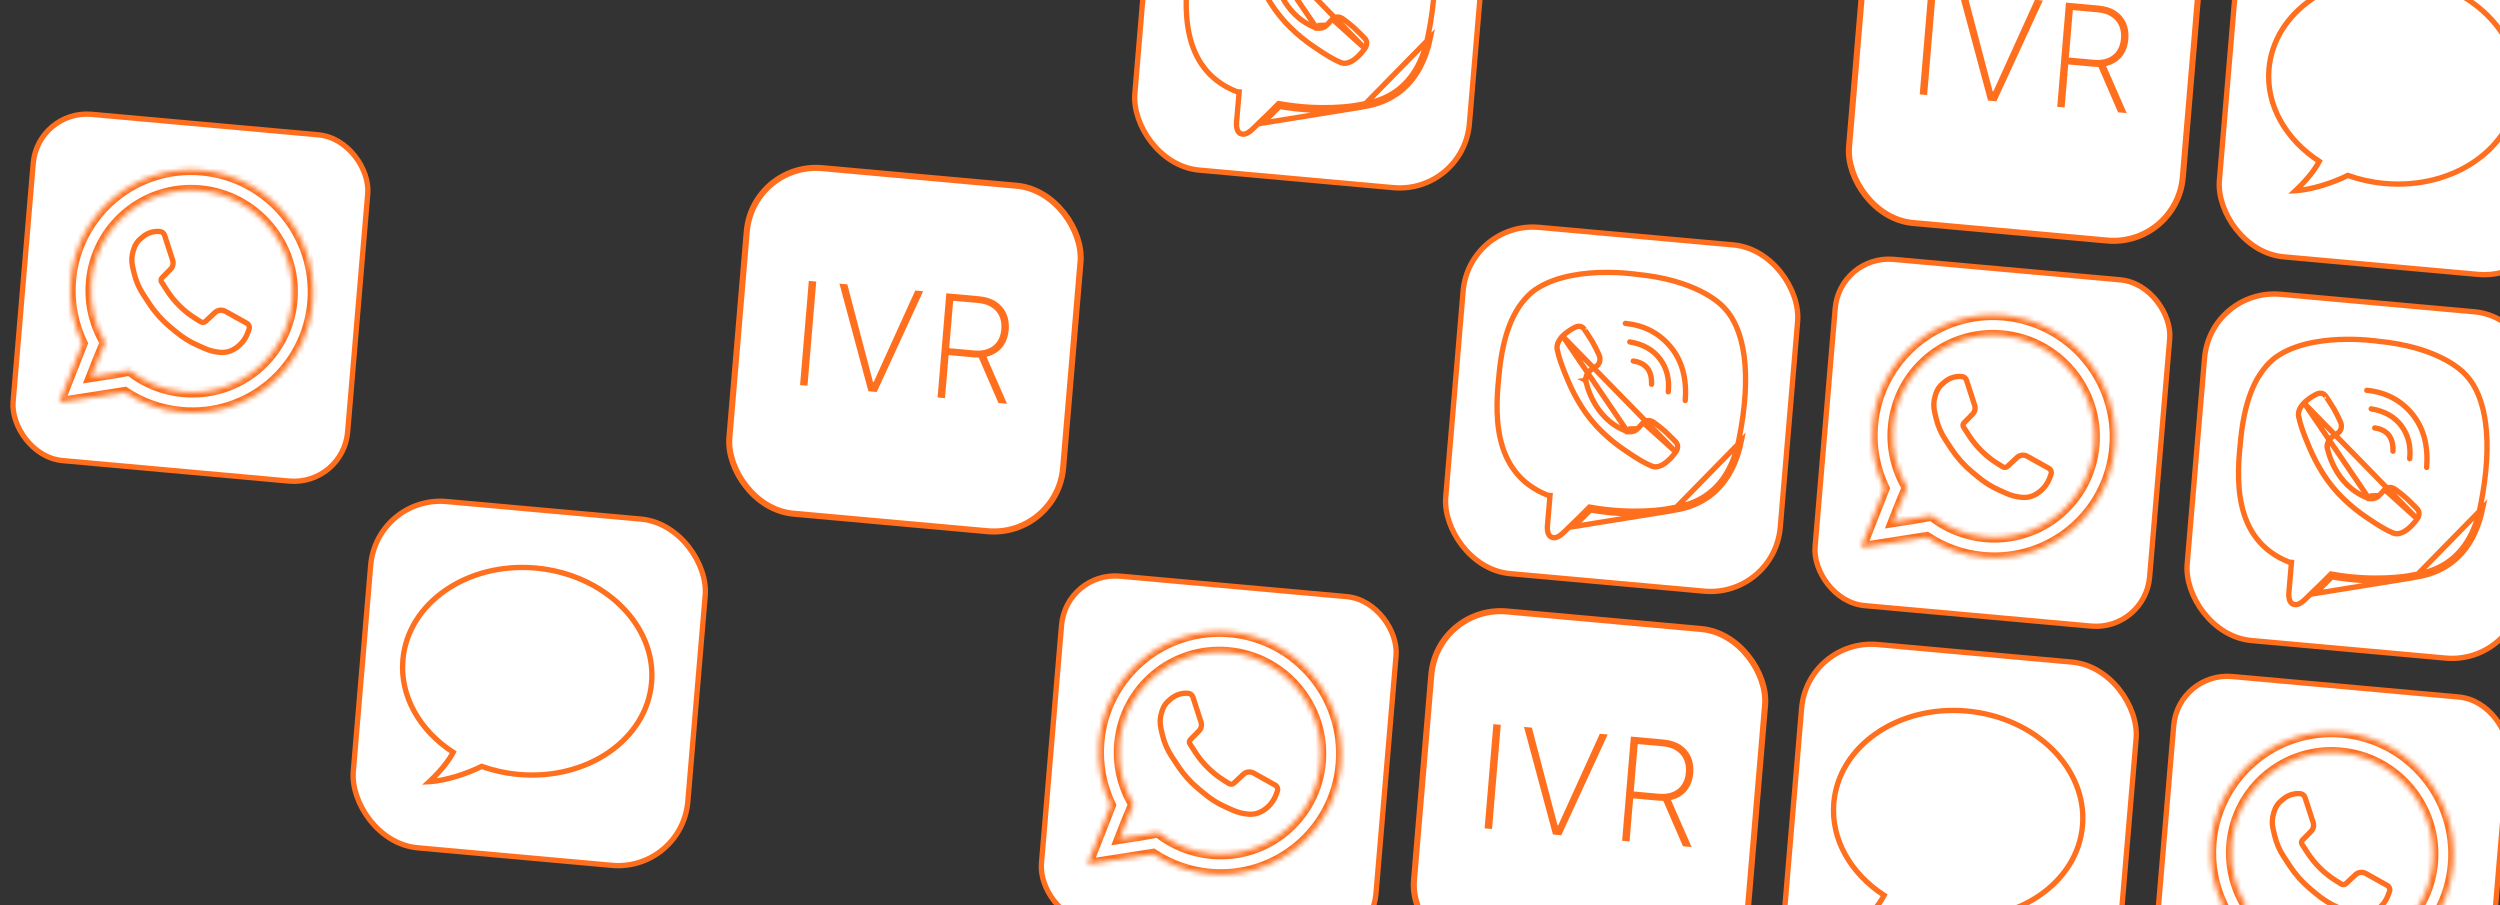 <svg width="497" height="180" viewBox="0 0 497 180" fill="none" xmlns="http://www.w3.org/2000/svg">
<rect x="0" y="0" width="497" height="180" fill="#333333" stroke="none"/>
<rect x="0.552" y="0.658" width="66.62" height="68.959" rx="13.925" transform="matrix(0.996 0.09 -0.084 0.996 371.717 -26.314)" fill="white"/>
<path d="M384.853 -1.814L383.115 18.898L381.639 18.765L383.378 -1.947L384.853 -1.814ZM391.027 -1.257L396.131 18.137L396.283 18.151L404.541 -0.037L406.108 0.104L396.879 20.141L395.222 19.991L389.47 -1.398L391.027 -1.257ZM408.976 21.233L410.715 0.52L417.194 1.105C418.562 1.228 419.703 1.593 420.616 2.198C421.529 2.804 422.2 3.588 422.629 4.55C423.057 5.513 423.221 6.594 423.12 7.795C423.02 8.988 422.679 10.017 422.097 10.882C421.516 11.739 420.725 12.381 419.725 12.807C418.725 13.234 417.548 13.386 416.194 13.263L410.483 12.748L410.598 11.372L416.269 11.884C417.34 11.981 418.263 11.87 419.036 11.553C419.81 11.236 420.418 10.747 420.86 10.087C421.31 9.421 421.575 8.613 421.654 7.662C421.735 6.705 421.609 5.855 421.278 5.111C420.954 4.362 420.434 3.758 419.719 3.299C419.011 2.835 418.118 2.554 417.04 2.456L412.077 2.008L410.452 21.366L408.976 21.233ZM418.476 12.644L422.784 22.479L421.076 22.325L416.808 12.493L418.476 12.644Z" fill="#FF6F1D"/>
<rect x="0.552" y="0.658" width="66.62" height="68.959" rx="13.925" transform="matrix(0.996 0.09 -0.084 0.996 371.717 -26.314)" stroke="#FF6E1D" stroke-width="1.211"/>
<rect x="0.552" y="0.658" width="66.62" height="68.959" rx="13.925" transform="matrix(0.996 0.09 -0.084 0.996 285.217 119.597)" fill="white"/>
<path d="M298.355 144.096L296.617 164.809L295.141 164.675L296.88 143.963L298.355 144.096ZM304.529 144.653L309.633 164.047L309.785 164.061L318.043 145.873L319.61 146.014L310.381 166.051L308.724 165.901L302.972 144.513L304.529 144.653ZM322.478 167.143L324.217 146.43L330.696 147.015C332.064 147.138 333.205 147.503 334.118 148.108C335.031 148.714 335.702 149.498 336.13 150.461C336.559 151.423 336.723 152.505 336.622 153.705C336.522 154.898 336.181 155.927 335.599 156.792C335.018 157.65 334.227 158.292 333.227 158.718C332.227 159.144 331.05 159.296 329.696 159.173L323.985 158.658L324.1 157.282L329.771 157.794C330.842 157.891 331.765 157.781 332.538 157.463C333.312 157.146 333.92 156.657 334.362 155.997C334.812 155.331 335.077 154.523 335.156 153.572C335.237 152.615 335.111 151.765 334.78 151.021C334.456 150.272 333.936 149.668 333.221 149.21C332.513 148.745 331.62 148.464 330.542 148.367L325.579 147.919L323.954 167.276L322.478 167.143ZM331.978 158.554L336.286 168.389L334.577 168.235L330.31 158.403L331.978 158.554Z" fill="#FF6F1D"/>
<rect x="0.552" y="0.658" width="66.62" height="68.959" rx="13.925" transform="matrix(0.996 0.09 -0.084 0.996 285.217 119.597)" stroke="#FF6E1D" stroke-width="1.211"/>
<rect x="0.483" y="0.576" width="66.771" height="69.111" rx="14.001" transform="matrix(0.996 0.09 -0.084 0.996 445.411 -19.655)" fill="white"/>
<path d="M461.071 32.075L461.54 32.324L461.766 31.895L461.357 31.63L461.071 32.075ZM456.328 37.91L455.966 37.522L454.902 38.515L456.359 38.44L456.328 37.91ZM466.745 34.869L466.92 34.37L466.706 34.293L466.503 34.395L466.745 34.869ZM499.986 18.143C499.066 29.092 487.572 37.159 474.113 35.944L474.024 37C487.873 38.25 500.058 29.947 501.041 18.238L499.986 18.143ZM477.468 -4.026C490.927 -2.811 500.905 7.193 499.986 18.143L501.041 18.238C502.024 6.529 491.405 -3.832 477.556 -5.082L477.468 -4.026ZM451.595 13.775C452.514 2.826 464.008 -5.241 477.468 -4.026L477.556 -5.082C463.708 -6.332 451.522 1.971 450.54 13.68L451.595 13.775ZM461.357 31.63C454.902 27.45 451.004 20.817 451.595 13.775L450.54 13.68C449.909 21.195 454.076 28.174 460.786 32.519L461.357 31.63ZM456.691 38.299C459.335 35.829 460.771 33.788 461.54 32.324L460.602 31.826C459.896 33.169 458.538 35.118 455.966 37.522L456.691 38.299ZM466.503 34.395C463.753 35.788 459.437 37.217 456.297 37.381L456.359 38.44C459.691 38.266 464.154 36.776 466.986 35.342L466.503 34.395ZM474.113 35.944C471.579 35.715 469.164 35.173 466.92 34.37L466.569 35.368C468.898 36.202 471.401 36.763 474.024 37L474.113 35.944Z" fill="#FF6F1D"/>
<rect x="0.483" y="0.576" width="66.771" height="69.111" rx="14.001" transform="matrix(0.996 0.09 -0.084 0.996 445.411 -19.655)" stroke="#FF6E1D" stroke-width="1.06"/>
<rect x="0.483" y="0.576" width="66.771" height="69.111" rx="14.001" transform="matrix(0.996 0.09 -0.084 0.996 358.902 126.254)" fill="white"/>
<path d="M374.563 177.986L375.032 178.235L375.258 177.806L374.849 177.541L374.563 177.986ZM369.82 183.821L369.458 183.433L368.394 184.426L369.851 184.351L369.82 183.821ZM380.237 180.78L380.412 180.281L380.198 180.204L379.996 180.307L380.237 180.78ZM413.478 164.054C412.559 175.003 401.064 183.07 387.605 181.855L387.516 182.911C401.365 184.161 413.55 175.858 414.533 164.149L413.478 164.054ZM390.96 141.885C404.419 143.1 414.397 153.105 413.478 164.054L414.533 164.149C415.516 152.44 404.897 142.079 391.048 140.829L390.96 141.885ZM365.087 159.686C366.006 148.737 377.5 140.67 390.96 141.885L391.048 140.829C377.2 139.579 365.015 147.882 364.032 159.591L365.087 159.686ZM374.849 177.541C368.394 173.361 364.496 166.728 365.087 159.686L364.032 159.591C363.401 167.107 367.568 174.085 374.278 178.43L374.849 177.541ZM370.183 184.21C372.827 181.74 374.263 179.699 375.032 178.235L374.095 177.737C373.388 179.08 372.03 181.03 369.458 183.433L370.183 184.21ZM379.996 180.307C377.246 181.699 372.929 183.128 369.79 183.292L369.851 184.351C373.183 184.177 377.646 182.688 380.478 181.253L379.996 180.307ZM387.605 181.855C385.071 181.627 382.656 181.084 380.412 180.281L380.061 181.279C382.39 182.113 384.893 182.674 387.516 182.911L387.605 181.855Z" fill="#FF6F1D"/>
<rect x="0.483" y="0.576" width="66.771" height="69.111" rx="14.001" transform="matrix(0.996 0.09 -0.084 0.996 358.902 126.254)" stroke="#FF6E1D" stroke-width="1.06"/>
<rect x="0.483" y="0.576" width="66.771" height="69.111" rx="14.001" transform="matrix(0.996 0.09 -0.084 0.996 291.609 43.322)" fill="white"/>
<path d="M331.978 101.597C331.218 101.779 324.574 102.876 316.181 101.376C315.154 102.415 313.792 103.772 312.812 104.691L331.978 101.597ZM331.978 101.597C332.134 101.56 332.355 101.523 332.629 101.476M331.978 101.597L332.629 101.476M332.629 101.476C335.421 101.004 343.74 99.597 346.186 87.637L332.629 101.476ZM342.859 61.287L342.864 61.293L342.87 61.299C346.704 65.392 348.429 74.03 345.667 87.528L345.667 87.528C344.353 93.954 341.325 97.212 338.459 98.93C336.097 100.345 333.847 100.729 332.569 100.947C332.275 100.997 332.033 101.039 331.852 101.082L331.851 101.082C331.156 101.249 324.585 102.34 316.271 100.854L315.998 100.806L315.804 101.002C314.777 102.04 313.421 103.392 312.449 104.303C312.148 104.585 311.861 104.869 311.592 105.135C311.457 105.268 311.328 105.396 311.204 105.517C310.821 105.889 310.481 106.201 310.155 106.438C309.829 106.675 309.543 106.817 309.273 106.873C309.014 106.927 308.739 106.909 308.418 106.773L308.417 106.773C307.99 106.592 307.762 106.134 307.665 105.559C307.619 105.287 307.61 105.026 307.613 104.83C307.614 104.733 307.619 104.655 307.623 104.602C307.625 104.576 307.627 104.556 307.628 104.543L307.629 104.53L307.629 104.53L307.629 104.529L307.629 104.529L307.629 104.529L307.629 104.528L307.63 104.521L307.631 104.512L308.1 99.02L308.145 98.491L307.681 98.449C301.901 96.163 299.321 91.856 298.263 87.216C297.194 82.526 297.688 77.528 298.056 73.984C298.786 66.958 300.571 61.536 304.51 58.106C308.033 55.308 313.172 54.39 317.511 54.194C319.67 54.097 321.605 54.179 323 54.286C323.697 54.339 324.258 54.399 324.644 54.444C324.837 54.467 324.986 54.487 325.086 54.501C325.136 54.508 325.174 54.513 325.199 54.517L325.227 54.521L325.233 54.522L325.234 54.522L325.235 54.522L325.235 54.522L325.25 54.524L325.265 54.526C336.92 55.632 341.75 60.026 342.859 61.287Z" stroke="#FF6F1D" stroke-width="1.06"/>
<path d="M328.325 76.393C328.422 73.676 327.214 72.135 324.699 71.77" stroke="#FF6F1D" stroke-width="1.063" stroke-linecap="round" stroke-linejoin="round"/>
<path d="M331.648 77.889C331.913 75.373 331.368 73.202 330.015 71.376C328.655 69.543 326.654 68.42 324.002 67.977" stroke="#FF6F1D" stroke-width="1.063" stroke-linecap="round" stroke-linejoin="round"/>
<path d="M335.024 79.622C335.359 75.245 334.386 71.686 332.104 68.945C329.821 66.205 326.827 64.653 323.121 64.292" stroke="#FF6F1D" stroke-width="1.063" stroke-linecap="round" stroke-linejoin="round"/>
<path d="M323.563 85.801L323.521 85.786C320.01 84.513 317.941 81.952 316.757 79.738C316.165 78.631 315.789 77.603 315.562 76.851C315.448 76.474 315.37 76.166 315.321 75.949C315.297 75.841 315.279 75.755 315.267 75.696C315.262 75.666 315.257 75.643 315.254 75.627L315.251 75.608L315.25 75.602L315.25 75.6L315.249 75.599C315.249 75.599 315.249 75.599 315.772 75.514M323.563 85.801L310.655 66.798C310.655 66.798 310.655 66.798 310.655 66.798C311.38 66.097 312.203 65.516 313.095 65.073L313.196 65.029C313.604 64.854 313.951 64.834 314.23 64.909C314.506 64.983 314.763 65.162 314.975 65.471L314.977 65.474M323.563 85.801L323.608 85.809M323.563 85.801L323.608 85.809M315.772 75.514C315.242 75.511 315.242 75.511 315.242 75.511L315.242 75.511L315.242 75.51L315.242 75.508L315.242 75.503L315.242 75.488C315.243 75.477 315.243 75.462 315.244 75.444C315.246 75.407 315.249 75.356 315.255 75.296C315.268 75.175 315.293 75.009 315.344 74.823C315.443 74.463 315.658 73.968 316.135 73.636L316.138 73.633L316.138 73.633L317.461 72.727L317.468 72.722L317.468 72.722C317.9 72.436 318.324 71.563 317.896 70.573C317.498 69.677 317.057 68.803 316.574 67.952C316.341 67.556 315.945 66.94 315.601 66.415C315.43 66.153 315.273 65.917 315.159 65.746C315.102 65.66 315.055 65.591 315.023 65.543L314.986 65.488L314.977 65.475L314.977 65.474M315.772 75.514L315.249 75.599L315.242 75.555L315.242 75.511L315.772 75.514ZM314.977 65.474C314.976 65.473 314.976 65.472 314.976 65.472M314.977 65.474L314.976 65.473L314.976 65.472M314.976 65.472C314.976 65.472 314.976 65.472 314.976 65.472L314.976 65.472ZM323.608 85.809L323.698 85.287M323.608 85.809L323.698 85.287M323.698 85.287C323.608 85.809 323.608 85.809 323.608 85.809L323.609 85.809L323.61 85.809L323.612 85.81L323.617 85.811L323.631 85.813C323.642 85.815 323.657 85.817 323.675 85.819C323.712 85.824 323.761 85.829 323.821 85.833C323.94 85.841 324.105 85.843 324.294 85.823C324.662 85.782 325.176 85.646 325.574 85.219L325.574 85.219M323.698 85.287L325.574 85.219M325.574 85.219L325.578 85.215M325.574 85.219L325.578 85.215M325.578 85.215L326.669 84.023L326.669 84.023M325.578 85.215L326.669 84.023M326.669 84.023L326.674 84.018M326.669 84.023L326.674 84.018M326.674 84.018C327.023 83.626 327.901 83.358 328.747 83.95C329.529 84.51 330.284 85.11 331.008 85.748C331.345 86.055 331.862 86.566 332.303 87.008C332.522 87.228 332.72 87.429 332.864 87.575L333.035 87.749L333.084 87.798L333.1 87.814L333.101 87.816C333.354 88.082 333.484 88.377 333.508 88.682C333.532 88.993 333.449 89.354 333.208 89.745L333.143 89.851M326.674 84.018L333.143 89.851M333.143 89.851C332.567 90.682 331.873 91.417 331.086 92.031L331.08 92.035C331.08 92.036 331.079 92.036 331.078 92.037C331.072 92.041 331.066 92.046 331.06 92.05L331.057 92.052C330.356 92.559 329.733 92.788 329.182 92.805L329.167 92.806L329.152 92.807C329.091 92.813 329.029 92.811 328.968 92.803L328.952 92.8L328.936 92.799C328.753 92.784 328.572 92.746 328.397 92.685L328.377 92.649L328.196 92.578C327.233 92.201 325.588 91.305 322.821 89.384L322.819 89.382C321.237 88.295 319.746 87.072 318.364 85.724L318.363 85.724C317.674 85.053 317.023 84.341 316.412 83.592C316.412 83.592 316.412 83.592 316.412 83.592L316.346 83.511L316.28 83.429L316.213 83.347L316.213 83.347L316.208 83.341C316.196 83.327 316.187 83.316 316.176 83.301C316.168 83.292 316.159 83.281 316.147 83.266C315.54 82.514 314.976 81.727 314.456 80.908L314.456 80.908C313.412 79.265 312.504 77.533 311.742 75.731L311.741 75.729C310.39 72.575 309.821 70.742 309.628 69.688L309.593 69.501L309.562 69.474C309.532 69.278 309.527 69.079 309.545 68.881L309.547 68.865L309.547 68.848C309.55 68.781 309.559 68.715 309.576 68.651L309.579 68.638L309.581 68.626C309.7 68.053 310.033 67.451 310.634 66.82L310.635 66.819L333.143 89.851ZM333.158 89.856L333.158 89.856L333.158 89.856Z" stroke="#FF6F1D" stroke-width="1.06"/>
<rect x="0.483" y="0.576" width="66.771" height="69.111" rx="14.001" transform="matrix(0.996 0.09 -0.084 0.996 291.609 43.322)" stroke="#FF6E1D" stroke-width="1.06"/>
<rect x="0.483" y="0.576" width="66.771" height="69.111" rx="10.772" transform="matrix(0.996 0.09 -0.084 0.996 365.306 49.974)" fill="white"/>
<path d="M392.558 80.563L390.948 75.602C390.813 75.188 390.444 74.892 390.01 74.853C388.782 74.742 387.563 75.124 386.621 75.915L386.16 76.302C385.556 76.809 385.109 77.476 384.869 78.228L384.722 78.686C384.395 79.712 384.351 80.81 384.597 81.862L384.894 83.136C385.244 84.634 385.855 86.06 386.699 87.348L387.906 89.188C389.059 90.947 390.469 92.523 392.088 93.865L393.327 94.891C394.557 95.91 395.918 96.758 397.373 97.412L398.839 98.071C399.803 98.505 400.832 98.774 401.882 98.869L402.036 98.883C402.968 98.967 403.901 98.757 404.704 98.282L404.783 98.235C406.062 97.478 407.034 96.294 407.527 94.889L407.749 94.256C407.903 93.819 407.718 93.334 407.312 93.107L403.029 90.716C402.359 90.342 401.527 90.442 400.97 90.964L399.112 92.704C398.843 92.956 398.437 92.994 398.124 92.796L397.01 92.094C394.773 90.684 392.87 88.802 391.434 86.581L390.357 84.915C390.184 84.648 390.219 84.297 390.44 84.072L392.142 82.34C392.601 81.874 392.761 81.189 392.558 80.563Z" stroke="#FF6F1D" stroke-width="1.06"/>
<mask id="path-17-inside-1_1091_2927" fill="white">
<path fill-rule="evenodd" clip-rule="evenodd" d="M376.35 84.922C375.984 89.28 377.039 93.439 379.128 96.938L377.673 100.434L376.379 103.733L380.266 103.125L380.277 103.134L383.993 102.48C386.963 104.825 390.622 106.363 394.662 106.728C405.702 107.725 415.404 99.577 416.331 88.531C417.258 77.484 409.06 67.722 398.019 66.725C386.979 65.728 377.277 73.876 376.35 84.922ZM383.056 106.812C386.318 108.99 390.151 110.406 394.322 110.782C407.6 111.981 419.268 102.182 420.383 88.897C421.499 75.611 411.638 63.869 398.36 62.671C385.081 61.472 373.413 71.271 372.298 84.556C371.923 89.023 372.789 93.314 374.607 97.09L371.714 104.464L369.99 108.858L374.655 108.128L383.056 106.812Z"/>
</mask>
<path d="M379.128 96.938L380.106 97.351L380.311 96.858L380.036 96.398L379.128 96.938ZM377.673 100.434L376.695 100.021L376.691 100.031L376.687 100.041L377.673 100.434ZM376.379 103.733L375.393 103.341L374.715 105.068L376.549 104.781L376.379 103.733ZM380.266 103.125L380.921 102.296L380.555 102.005L380.096 102.077L380.266 103.125ZM380.277 103.134L379.622 103.963L379.997 104.261L380.467 104.178L380.277 103.134ZM383.993 102.48L384.645 101.649L384.271 101.354L383.803 101.436L383.993 102.48ZM383.056 106.812L383.64 105.931L383.295 105.701L382.886 105.765L383.056 106.812ZM374.607 97.09L375.593 97.483L375.762 97.052L375.561 96.634L374.607 97.09ZM371.714 104.464L372.7 104.857L372.7 104.857L371.714 104.464ZM369.99 108.858L369.004 108.465L368.326 110.193L370.16 109.905L369.99 108.858ZM374.655 108.128L374.825 109.175L374.825 109.175L374.655 108.128ZM380.036 96.398C378.057 93.084 377.059 89.147 377.405 85.017L375.295 84.827C374.91 89.414 376.02 93.793 378.22 97.478L380.036 96.398ZM378.651 100.846L380.106 97.351L378.15 96.525L376.695 100.021L378.651 100.846ZM377.365 104.126L378.659 100.826L376.687 100.041L375.393 103.341L377.365 104.126ZM380.096 102.077L376.209 102.686L376.549 104.781L380.435 104.172L380.096 102.077ZM380.933 102.305L380.921 102.296L379.61 103.953L379.622 103.963L380.933 102.305ZM383.803 101.436L380.088 102.09L380.467 104.178L384.182 103.524L383.803 101.436ZM394.75 105.672C390.923 105.327 387.458 103.87 384.645 101.649L383.34 103.311C386.468 105.781 390.322 107.4 394.573 107.784L394.75 105.672ZM415.276 88.436C414.398 98.899 405.208 106.616 394.75 105.672L394.573 107.784C406.197 108.833 416.41 100.256 417.386 88.626L415.276 88.436ZM397.931 67.781C408.389 68.725 416.154 77.972 415.276 88.436L417.386 88.626C418.363 76.996 409.731 66.718 398.108 65.669L397.931 67.781ZM377.405 85.017C378.284 74.554 387.473 66.837 397.931 67.781L398.108 65.669C386.485 64.62 376.271 73.197 375.295 84.827L377.405 85.017ZM382.472 107.693C385.879 109.967 389.881 111.445 394.233 111.838L394.41 109.727C390.421 109.367 386.757 108.012 383.64 105.931L382.472 107.693ZM394.233 111.838C408.094 113.089 420.275 102.861 421.439 88.992L419.328 88.801C418.262 101.504 407.106 110.872 394.41 109.727L394.233 111.838ZM421.439 88.992C422.603 75.123 412.31 62.866 398.448 61.615L398.271 63.727C410.967 64.872 420.394 76.099 419.328 88.801L421.439 88.992ZM398.448 61.615C384.587 60.364 372.407 70.592 371.243 84.461L373.353 84.652C374.419 71.949 385.576 62.581 398.271 63.727L398.448 61.615ZM371.243 84.461C370.852 89.122 371.755 93.603 373.654 97.546L375.561 96.634C373.822 93.026 372.995 88.924 373.353 84.652L371.243 84.461ZM373.621 96.697L370.728 104.071L372.7 104.857L375.593 97.483L373.621 96.697ZM370.728 104.071L369.004 108.465L370.976 109.251L372.7 104.857L370.728 104.071ZM370.16 109.905L374.825 109.175L374.485 107.08L369.82 107.811L370.16 109.905ZM374.825 109.175L383.226 107.859L382.886 105.765L374.485 107.08L374.825 109.175Z" fill="#FF6F1D" mask="url(#path-17-inside-1_1091_2927)"/>
<rect x="0.483" y="0.576" width="66.771" height="69.111" rx="10.772" transform="matrix(0.996 0.09 -0.084 0.996 365.306 49.974)" stroke="#FF6E1D" stroke-width="1.06"/>
<rect x="0.483" y="0.576" width="66.771" height="69.111" rx="10.772" transform="matrix(0.996 0.09 -0.084 0.996 432.603 132.906)" fill="white"/>
<path d="M459.851 163.496L458.241 158.535C458.106 158.12 457.737 157.825 457.303 157.786C456.075 157.675 454.856 158.057 453.914 158.848L453.453 159.235C452.849 159.742 452.402 160.409 452.162 161.161L452.015 161.619C451.688 162.645 451.644 163.743 451.89 164.795L452.187 166.069C452.537 167.567 453.148 168.993 453.992 170.281L455.199 172.121C456.352 173.88 457.762 175.456 459.381 176.798L460.62 177.824C461.85 178.843 463.211 179.691 464.666 180.345L466.132 181.004C467.096 181.438 468.125 181.707 469.175 181.802L469.329 181.816C470.261 181.9 471.194 181.69 471.997 181.214L472.076 181.168C473.355 180.411 474.326 179.226 474.82 177.822L475.042 177.189C475.196 176.752 475.011 176.266 474.605 176.04L470.322 173.649C469.652 173.275 468.82 173.375 468.263 173.897L466.405 175.637C466.136 175.889 465.73 175.926 465.417 175.729L464.302 175.026C462.066 173.616 460.163 171.735 458.727 169.514L457.65 167.848C457.477 167.581 457.512 167.23 457.733 167.004L459.435 165.273C459.894 164.806 460.054 164.122 459.851 163.496Z" stroke="#FF6F1D" stroke-width="1.06"/>
<mask id="path-21-inside-2_1091_2927" fill="white">
<path fill-rule="evenodd" clip-rule="evenodd" d="M443.647 167.854C443.281 172.212 444.336 176.371 446.425 179.87L444.938 183.444L443.674 186.666L447.56 186.057L447.572 186.066L451.289 185.412C454.26 187.757 457.919 189.295 461.959 189.66C472.999 190.656 482.701 182.509 483.628 171.463C484.555 160.416 476.357 150.653 465.316 149.657C454.276 148.66 444.574 156.807 443.647 167.854ZM450.353 189.744C453.615 191.921 457.448 193.338 461.618 193.714C474.897 194.913 486.565 185.114 487.68 171.828C488.795 158.543 478.935 146.801 465.657 145.602C452.378 144.404 440.71 154.203 439.595 167.488C439.22 171.954 440.085 176.245 441.903 180.02L439.009 187.396L437.285 191.79L441.949 191.06L450.353 189.744Z"/>
</mask>
<path d="M446.425 179.87L447.403 180.283L447.608 179.79L447.333 179.33L446.425 179.87ZM444.938 183.444L443.96 183.031L443.956 183.041L443.952 183.051L444.938 183.444ZM443.674 186.666L442.688 186.273L442.01 188L443.843 187.713L443.674 186.666ZM447.56 186.057L448.216 185.228L447.85 184.937L447.39 185.009L447.56 186.057ZM447.572 186.066L446.917 186.895L447.292 187.193L447.762 187.11L447.572 186.066ZM451.289 185.412L451.942 184.581L451.568 184.286L451.1 184.368L451.289 185.412ZM450.353 189.744L450.937 188.863L450.591 188.632L450.183 188.696L450.353 189.744ZM441.903 180.02L442.889 180.413L443.058 179.982L442.856 179.564L441.903 180.02ZM439.009 187.396L439.995 187.789L439.995 187.789L439.009 187.396ZM437.285 191.79L436.299 191.397L435.621 193.125L437.455 192.838L437.285 191.79ZM441.949 191.06L442.119 192.107L442.119 192.107L441.949 191.06ZM447.333 179.33C445.354 176.016 444.356 172.079 444.702 167.949L442.592 167.759C442.207 172.346 443.317 176.725 445.517 180.409L447.333 179.33ZM445.916 183.856L447.403 180.283L445.447 179.457L443.96 183.031L445.916 183.856ZM444.66 187.058L445.924 183.836L443.952 183.051L442.688 186.273L444.66 187.058ZM447.39 185.009L443.504 185.618L443.843 187.713L447.73 187.104L447.39 185.009ZM448.228 185.238L448.216 185.228L446.905 186.885L446.917 186.895L448.228 185.238ZM451.1 184.368L447.383 185.022L447.762 187.11L451.479 186.456L451.1 184.368ZM462.047 188.604C458.22 188.259 454.755 186.802 451.942 184.581L450.637 186.243C453.765 188.712 457.619 190.332 461.87 190.716L462.047 188.604ZM482.573 171.367C481.695 181.831 472.505 189.548 462.047 188.604L461.87 190.716C473.493 191.765 483.707 183.188 484.683 171.558L482.573 171.367ZM465.228 150.713C475.685 151.657 483.451 160.904 482.573 171.367L484.683 171.558C485.659 159.928 477.028 149.65 465.405 148.601L465.228 150.713ZM444.702 167.949C445.58 157.486 454.77 149.769 465.228 150.713L465.405 148.601C453.782 147.552 443.568 156.129 442.592 167.759L444.702 167.949ZM449.769 190.625C453.175 192.899 457.178 194.377 461.53 194.77L461.707 192.658C457.718 192.298 454.054 190.944 450.937 188.863L449.769 190.625ZM461.53 194.77C475.391 196.021 487.571 185.792 488.735 171.924L486.625 171.733C485.559 184.436 474.403 193.804 461.707 192.658L461.53 194.77ZM488.735 171.924C489.9 158.055 479.606 145.798 465.745 144.547L465.568 146.658C478.264 147.804 487.691 159.031 486.625 171.733L488.735 171.924ZM465.745 144.547C451.884 143.296 439.704 153.524 438.54 167.393L440.65 167.584C441.716 154.881 452.872 145.512 465.568 146.658L465.745 144.547ZM438.54 167.393C438.148 172.053 439.051 176.534 440.95 180.475L442.856 179.564C441.119 175.956 440.292 171.855 440.65 167.584L438.54 167.393ZM440.917 179.627L438.023 187.003L439.995 187.789L442.889 180.413L440.917 179.627ZM438.023 187.003L436.299 191.397L438.271 192.183L439.995 187.789L438.023 187.003ZM437.455 192.838L442.119 192.107L441.779 190.012L437.115 190.743L437.455 192.838ZM442.119 192.107L450.523 190.791L450.183 188.696L441.779 190.012L442.119 192.107Z" fill="#FF6F1D" mask="url(#path-21-inside-2_1091_2927)"/>
<rect x="0.483" y="0.576" width="66.771" height="69.111" rx="10.772" transform="matrix(0.996 0.09 -0.084 0.996 432.603 132.906)" stroke="#FF6E1D" stroke-width="1.06"/>
<rect x="0.483" y="0.576" width="66.771" height="69.111" rx="10.772" transform="matrix(0.996 0.09 -0.084 0.996 211.507 112.951)" fill="white"/>
<path d="M238.759 143.541L237.149 138.58C237.014 138.165 236.645 137.87 236.211 137.831C234.983 137.72 233.764 138.102 232.822 138.893L232.361 139.28C231.758 139.787 231.31 140.454 231.07 141.206L230.924 141.664C230.596 142.69 230.552 143.787 230.798 144.84L231.095 146.114C231.445 147.612 232.056 149.038 232.9 150.326L234.107 152.166C235.26 153.925 236.67 155.501 238.289 156.843L239.529 157.869C240.758 158.888 242.119 159.736 243.574 160.39L245.04 161.049C246.004 161.482 247.033 161.752 248.084 161.847L248.237 161.861C249.169 161.945 250.103 161.735 250.906 161.259L250.984 161.213C252.264 160.456 253.235 159.271 253.728 157.866L253.95 157.234C254.104 156.797 253.919 156.311 253.513 156.085L249.23 153.694C248.56 153.32 247.728 153.42 247.171 153.941L245.313 155.682C245.044 155.934 244.638 155.971 244.325 155.774L243.211 155.071C240.975 153.661 239.071 151.78 237.635 149.559L236.558 147.893C236.385 147.626 236.42 147.275 236.642 147.049L238.343 145.318C238.802 144.851 238.962 144.167 238.759 143.541Z" stroke="#FF6F1D" stroke-width="1.06"/>
<mask id="path-25-inside-3_1091_2927" fill="white">
<path fill-rule="evenodd" clip-rule="evenodd" d="M222.547 147.899C222.182 152.257 223.236 156.416 225.325 159.915L223.838 163.488L222.574 166.71L226.461 166.102L226.472 166.111L230.19 165.457C233.161 167.802 236.82 169.34 240.859 169.705C251.9 170.701 261.601 162.554 262.528 151.508C263.456 140.461 255.257 130.698 244.217 129.702C233.176 128.705 223.474 136.852 222.547 147.899ZM229.253 169.789C232.515 171.966 236.348 173.383 240.519 173.759C253.797 174.958 265.466 165.159 266.581 151.873C267.696 138.588 257.835 126.846 244.557 125.647C231.279 124.449 219.61 134.248 218.495 147.533C218.12 151.999 218.985 156.29 220.803 160.065L217.909 167.441L216.185 171.835L220.85 171.105L229.253 169.789Z"/>
</mask>
<path d="M225.325 159.915L226.303 160.327L226.508 159.835L226.233 159.375L225.325 159.915ZM223.838 163.488L222.86 163.076L222.856 163.086L222.852 163.096L223.838 163.488ZM222.574 166.71L221.588 166.318L220.91 168.045L222.744 167.758L222.574 166.71ZM226.461 166.102L227.116 165.273L226.75 164.982L226.291 165.054L226.461 166.102ZM226.472 166.111L225.817 166.94L226.192 167.238L226.662 167.155L226.472 166.111ZM230.19 165.457L230.842 164.626L230.468 164.331L230 164.413L230.19 165.457ZM229.253 169.789L229.837 168.908L229.492 168.677L229.083 168.741L229.253 169.789ZM220.803 160.065L221.789 160.457L221.958 160.027L221.757 159.609L220.803 160.065ZM217.909 167.441L218.895 167.834L218.895 167.834L217.909 167.441ZM216.185 171.835L215.199 171.442L214.521 173.17L216.355 172.882L216.185 171.835ZM220.85 171.105L221.02 172.152L221.02 172.152L220.85 171.105ZM226.233 159.375C224.255 156.061 223.256 152.124 223.603 147.994L221.492 147.804C221.107 152.391 222.218 156.77 224.417 160.454L226.233 159.375ZM224.816 163.901L226.303 160.327L224.347 159.502L222.86 163.076L224.816 163.901ZM223.56 167.103L224.824 163.881L222.852 163.096L221.588 166.318L223.56 167.103ZM226.291 165.054L222.404 165.663L222.744 167.758L226.631 167.149L226.291 165.054ZM227.128 165.283L227.116 165.273L225.805 166.93L225.817 166.94L227.128 165.283ZM230 164.413L226.283 165.067L226.662 167.155L230.379 166.501L230 164.413ZM240.948 168.649C237.12 168.303 233.656 166.847 230.842 164.626L229.537 166.288C232.666 168.757 236.519 170.377 240.77 170.761L240.948 168.649ZM261.473 151.412C260.595 161.876 251.405 169.593 240.948 168.649L240.77 170.761C252.394 171.81 262.608 163.232 263.584 151.603L261.473 151.412ZM244.128 130.758C254.586 131.701 262.351 140.949 261.473 151.412L263.584 151.603C264.56 139.973 255.929 129.695 244.305 128.646L244.128 130.758ZM223.603 147.994C224.481 137.531 233.67 129.814 244.128 130.758L244.305 128.646C232.682 127.597 222.468 136.174 221.492 147.804L223.603 147.994ZM228.67 170.67C232.076 172.944 236.079 174.422 240.43 174.815L240.607 172.703C236.618 172.343 232.955 170.989 229.837 168.908L228.67 170.67ZM240.43 174.815C254.291 176.066 266.472 165.837 267.636 151.969L265.525 151.778C264.459 164.481 253.303 173.849 240.607 172.703L240.43 174.815ZM267.636 151.969C268.8 138.1 258.507 125.843 244.646 124.592L244.468 126.703C257.164 127.849 266.592 139.075 265.525 151.778L267.636 151.969ZM244.646 124.592C230.784 123.34 218.604 133.569 217.44 147.438L219.55 147.628C220.617 134.926 231.773 125.557 244.468 126.703L244.646 124.592ZM217.44 147.438C217.049 152.098 217.952 156.579 219.85 160.52L221.757 159.609C220.019 156.001 219.192 151.9 219.55 147.628L217.44 147.438ZM219.817 159.672L216.923 167.048L218.895 167.834L221.789 160.457L219.817 159.672ZM216.923 167.048L215.199 171.442L217.171 172.228L218.895 167.834L216.923 167.048ZM216.355 172.882L221.02 172.152L220.68 170.057L216.015 170.788L216.355 172.882ZM221.02 172.152L229.423 170.836L229.083 168.741L220.68 170.057L221.02 172.152Z" fill="#FF6F1D" mask="url(#path-25-inside-3_1091_2927)"/>
<rect x="0.483" y="0.576" width="66.771" height="69.111" rx="10.772" transform="matrix(0.996 0.09 -0.084 0.996 211.507 112.951)" stroke="#FF6E1D" stroke-width="1.06"/>
<rect x="0.483" y="0.576" width="66.771" height="69.111" rx="14.001" transform="matrix(0.996 0.09 -0.084 0.996 439.007 56.625)" fill="white"/>
<path d="M479.378 114.9C478.619 115.082 471.975 116.179 463.582 114.679C462.554 115.718 461.193 117.075 460.212 117.994L479.378 114.9ZM479.378 114.9C479.535 114.863 479.756 114.825 480.029 114.779M479.378 114.9L480.029 114.779M480.029 114.779C482.821 114.307 491.141 112.899 493.586 100.94L480.029 114.779ZM490.259 74.59L490.265 74.596L490.271 74.602C494.104 78.695 495.83 87.333 493.067 100.831L493.067 100.831C491.753 107.257 488.726 110.514 485.859 112.232C483.497 113.648 481.247 114.032 479.969 114.25C479.675 114.3 479.433 114.341 479.252 114.384L479.252 114.384C478.556 114.551 471.986 115.643 463.671 114.157L463.398 114.108L463.204 114.305C462.177 115.343 460.822 116.694 459.849 117.606C459.549 117.888 459.261 118.172 458.992 118.438C458.858 118.571 458.728 118.699 458.604 118.82C458.222 119.192 457.882 119.504 457.555 119.741C457.23 119.977 456.943 120.119 456.673 120.176C456.414 120.23 456.14 120.211 455.818 120.075L455.818 120.075C455.39 119.895 455.162 119.437 455.065 118.862C455.019 118.59 455.01 118.328 455.013 118.133C455.015 118.036 455.019 117.958 455.023 117.905C455.025 117.878 455.027 117.859 455.028 117.846L455.029 117.833L455.03 117.832L455.03 117.832L455.03 117.832L455.03 117.831L455.03 117.831L455.031 117.823L455.031 117.814L455.5 112.323L455.545 111.794L455.081 111.752C449.301 109.466 446.722 105.159 445.664 100.519C444.594 95.829 445.089 90.831 445.457 87.287C446.187 80.261 447.971 74.839 451.91 71.409C455.433 68.611 460.572 67.693 464.912 67.497C467.071 67.4 469.005 67.482 470.4 67.589C471.097 67.642 471.659 67.701 472.044 67.747C472.237 67.77 472.386 67.79 472.486 67.803C472.536 67.81 472.574 67.816 472.599 67.819L472.627 67.823L472.633 67.824L472.635 67.825L472.635 67.825L472.635 67.825L472.65 67.827L472.665 67.828C484.32 68.934 489.15 73.329 490.259 74.59Z" stroke="#FF6F1D" stroke-width="1.06"/>
<path d="M475.719 89.696C475.817 86.979 474.608 85.438 472.094 85.073" stroke="#FF6F1D" stroke-width="1.063" stroke-linecap="round" stroke-linejoin="round"/>
<path d="M479.045 91.192C479.309 88.676 478.765 86.505 477.411 84.679C476.051 82.846 474.05 81.723 471.398 81.28" stroke="#FF6F1D" stroke-width="1.063" stroke-linecap="round" stroke-linejoin="round"/>
<path d="M482.423 92.926C482.758 88.549 481.784 84.99 479.502 82.249C477.22 79.508 474.226 77.957 470.52 77.595" stroke="#FF6F1D" stroke-width="1.063" stroke-linecap="round" stroke-linejoin="round"/>
<path d="M470.956 99.103L470.913 99.088C467.402 97.815 465.334 95.254 464.15 93.041C463.557 91.933 463.182 90.905 462.954 90.153C462.84 89.776 462.763 89.468 462.714 89.251C462.689 89.143 462.672 89.058 462.66 88.998C462.654 88.969 462.65 88.945 462.647 88.929L462.643 88.91L462.642 88.904L462.642 88.902L462.642 88.901C462.642 88.901 462.642 88.901 463.164 88.817M470.956 99.103L458.048 80.101C458.048 80.1 458.048 80.1 458.048 80.1C458.773 79.4 459.595 78.818 460.488 78.375L460.588 78.331C460.997 78.156 461.344 78.137 461.623 78.211C461.899 78.285 462.156 78.464 462.367 78.773L462.37 78.776M470.956 99.103L471.001 99.111M470.956 99.103L471.001 99.111M463.164 88.817C462.635 88.814 462.635 88.814 462.635 88.813L462.635 88.813L462.635 88.812L462.635 88.81L462.635 88.805L462.635 88.791C462.635 88.779 462.636 88.764 462.636 88.746C462.638 88.709 462.641 88.659 462.648 88.598C462.66 88.478 462.686 88.311 462.737 88.126C462.836 87.765 463.051 87.27 463.527 86.938L463.531 86.936L463.531 86.936L464.854 86.029L464.86 86.025L464.86 86.025C465.293 85.738 465.717 84.865 465.288 83.875C464.89 82.98 464.449 82.105 463.967 81.255C463.734 80.858 463.338 80.243 462.994 79.717C462.822 79.456 462.665 79.219 462.551 79.048C462.494 78.962 462.448 78.893 462.416 78.845L462.379 78.79L462.37 78.777L462.37 78.776M463.164 88.817L462.642 88.901L462.635 88.858L462.635 88.814L463.164 88.817ZM462.37 78.776C462.369 78.775 462.368 78.775 462.368 78.775M462.37 78.776L462.369 78.775L462.368 78.775M462.368 78.775C462.368 78.775 462.368 78.775 462.368 78.775L462.368 78.775ZM471.001 99.111L471.091 98.59M471.001 99.111L471.091 98.59M471.091 98.59C471.001 99.111 471.001 99.111 471.001 99.111L471.001 99.112L471.002 99.112L471.004 99.112L471.009 99.113L471.024 99.115C471.035 99.117 471.05 99.119 471.068 99.121C471.104 99.126 471.154 99.131 471.214 99.135C471.333 99.143 471.498 99.146 471.686 99.125C472.055 99.085 472.569 98.948 472.967 98.522L472.967 98.522M471.091 98.59L472.967 98.522M472.967 98.522L472.971 98.518M472.967 98.522L472.971 98.518M472.971 98.518L474.062 97.326L474.062 97.326M472.971 98.518L474.062 97.326M474.062 97.326L474.066 97.32M474.062 97.326L474.066 97.32M474.066 97.32C474.416 96.928 475.294 96.66 476.14 97.252C476.922 97.812 477.677 98.412 478.401 99.05C478.738 99.357 479.255 99.868 479.695 100.31C479.915 100.531 480.113 100.731 480.257 100.877L480.428 101.051L480.476 101.1L480.493 101.117L480.494 101.118C480.747 101.384 480.876 101.679 480.9 101.984C480.924 102.295 480.841 102.657 480.601 103.047L480.536 103.153M474.066 97.32L480.536 103.153M480.536 103.153C479.96 103.984 479.266 104.719 478.478 105.334L478.473 105.337C478.472 105.338 478.471 105.339 478.471 105.339C478.464 105.343 478.459 105.348 478.453 105.352L478.45 105.354C477.748 105.861 477.126 106.09 476.575 106.108L476.56 106.108L476.545 106.11C476.483 106.115 476.422 106.113 476.361 106.105L476.345 106.103L476.329 106.101C476.145 106.087 475.964 106.048 475.79 105.988L475.77 105.951L475.589 105.88C474.625 105.503 472.98 104.608 470.214 102.686L470.211 102.685C468.629 101.598 467.139 100.374 465.756 99.026L465.756 99.026C465.067 98.355 464.415 97.643 463.805 96.895C463.805 96.894 463.804 96.894 463.804 96.894L463.739 96.813L463.672 96.731L463.606 96.65L463.606 96.65L463.6 96.643C463.589 96.629 463.58 96.618 463.568 96.603C463.561 96.594 463.552 96.583 463.54 96.568C462.933 95.817 462.368 95.029 461.848 94.21L461.848 94.21C460.804 92.567 459.897 90.835 459.135 89.034L459.134 89.031C457.783 85.877 457.214 84.044 457.02 82.991L456.986 82.803L456.954 82.776C456.925 82.581 456.919 82.381 456.938 82.183L456.94 82.167L456.94 82.15C456.942 82.084 456.952 82.017 456.968 81.953L456.971 81.941L456.974 81.928C457.092 81.356 457.426 80.753 458.027 80.123L458.028 80.121L480.536 103.153ZM480.55 103.158L480.55 103.158L480.55 103.158Z" stroke="#FF6F1D" stroke-width="1.06"/>
<rect x="0.483" y="0.576" width="66.771" height="69.111" rx="14.001" transform="matrix(0.996 0.09 -0.084 0.996 439.007 56.625)" stroke="#FF6E1D" stroke-width="1.06"/>
<rect x="0.483" y="0.576" width="66.771" height="69.111" rx="10.772" transform="matrix(0.996 0.09 -0.084 0.996 7.074 21.142)" fill="white"/>
<path d="M34.325 51.731L32.715 46.771C32.581 46.356 32.211 46.06 31.778 46.021C30.549 45.91 29.33 46.292 28.389 47.083L27.927 47.471C27.324 47.977 26.877 48.645 26.637 49.396L26.49 49.855C26.162 50.88 26.119 51.978 26.364 53.03L26.662 54.304C27.011 55.802 27.622 57.228 28.467 58.516L29.674 60.357C30.826 62.115 32.236 63.692 33.856 65.033L35.095 66.059C36.325 67.078 37.686 67.926 39.141 68.58L40.607 69.239C41.571 69.673 42.599 69.943 43.65 70.037L43.803 70.051C44.736 70.135 45.669 69.925 46.472 69.45L46.55 69.403C47.83 68.646 48.801 67.462 49.295 66.057L49.517 65.424C49.67 64.987 49.486 64.502 49.08 64.275L44.797 61.884C44.127 61.51 43.295 61.61 42.738 62.132L40.879 63.872C40.61 64.124 40.205 64.162 39.891 63.964L38.777 63.262C36.541 61.852 34.638 59.97 33.202 57.749L32.124 56.083C31.951 55.816 31.986 55.465 32.208 55.24L33.91 53.508C34.368 53.042 34.529 52.357 34.325 51.731Z" stroke="#FF6F1D" stroke-width="1.06"/>
<mask id="path-35-inside-4_1091_2927" fill="white">
<path fill-rule="evenodd" clip-rule="evenodd" d="M18.118 56.09C17.752 60.449 18.806 64.607 20.896 68.106L19.441 71.602L18.146 74.902L22.033 74.293L22.045 74.302L25.76 73.648C28.731 75.994 32.39 77.532 36.429 77.896C47.47 78.893 57.172 70.746 58.099 59.699C59.026 48.653 50.828 38.89 39.787 37.893C28.747 36.897 19.045 45.044 18.118 56.09ZM24.824 77.98C28.086 80.158 31.919 81.574 36.089 81.951C49.368 83.149 61.036 73.35 62.151 60.065C63.266 46.779 53.406 35.037 40.127 33.839C26.849 32.64 15.181 42.439 14.066 55.725C13.691 60.191 14.556 64.483 16.375 68.258L13.482 75.632L11.758 80.026L16.422 79.296L24.824 77.98Z"/>
</mask>
<path d="M20.896 68.106L21.874 68.519L22.079 68.026L21.804 67.566L20.896 68.106ZM19.441 71.602L18.463 71.189L18.459 71.199L18.455 71.209L19.441 71.602ZM18.146 74.902L17.16 74.509L16.483 76.236L18.316 75.949L18.146 74.902ZM22.033 74.293L22.689 73.465L22.323 73.174L21.863 73.246L22.033 74.293ZM22.045 74.302L21.389 75.131L21.764 75.429L22.234 75.346L22.045 74.302ZM25.76 73.648L26.413 72.818L26.038 72.522L25.571 72.604L25.76 73.648ZM24.824 77.98L25.407 77.099L25.062 76.869L24.654 76.933L24.824 77.98ZM16.375 68.258L17.361 68.651L17.53 68.221L17.328 67.802L16.375 68.258ZM13.482 75.632L14.468 76.025L14.468 76.025L13.482 75.632ZM11.758 80.026L10.771 79.633L10.094 81.361L11.928 81.074L11.758 80.026ZM16.422 79.296L16.592 80.343L16.592 80.343L16.422 79.296ZM21.804 67.566C19.825 64.252 18.826 60.315 19.173 56.186L17.062 55.995C16.677 60.582 17.788 64.962 19.988 68.646L21.804 67.566ZM20.419 72.015L21.874 68.519L19.918 67.693L18.463 71.189L20.419 72.015ZM19.132 75.294L20.427 71.995L18.455 71.209L17.16 74.509L19.132 75.294ZM21.863 73.246L17.976 73.854L18.316 75.949L22.203 75.34L21.863 73.246ZM22.7 73.474L22.689 73.465L21.378 75.122L21.389 75.131L22.7 73.474ZM25.571 72.604L21.855 73.258L22.234 75.346L25.95 74.693L25.571 72.604ZM36.518 76.84C32.69 76.495 29.226 75.038 26.413 72.818L25.108 74.479C28.236 76.949 32.09 78.568 36.341 78.952L36.518 76.84ZM57.044 59.604C56.165 70.067 46.976 77.784 36.518 76.84L36.341 78.952C47.964 80.001 58.178 71.424 59.154 59.794L57.044 59.604ZM39.698 38.949C50.156 39.893 57.922 49.14 57.044 59.604L59.154 59.794C60.13 48.165 51.499 37.886 39.876 36.837L39.698 38.949ZM19.173 56.186C20.051 45.722 29.241 38.005 39.698 38.949L39.876 36.837C28.252 35.788 18.038 44.365 17.062 55.995L19.173 56.186ZM24.24 78.861C27.646 81.135 31.649 82.614 36.001 83.006L36.178 80.895C32.189 80.535 28.525 79.181 25.407 77.099L24.24 78.861ZM36.001 83.006C49.862 84.257 62.042 74.029 63.206 60.16L61.096 59.969C60.03 72.672 48.873 82.041 36.178 80.895L36.001 83.006ZM63.206 60.16C64.37 46.291 54.077 34.034 40.216 32.783L40.039 34.895C52.734 36.041 62.162 47.267 61.096 59.969L63.206 60.16ZM40.216 32.783C26.355 31.532 14.174 41.761 13.01 55.629L15.121 55.82C16.187 43.117 27.343 33.749 40.039 34.895L40.216 32.783ZM13.01 55.629C12.619 60.29 13.523 64.772 15.421 68.714L17.328 67.802C15.59 64.194 14.762 60.092 15.121 55.82L13.01 55.629ZM15.389 67.865L12.496 75.239L14.468 76.025L17.361 68.651L15.389 67.865ZM12.496 75.239L10.771 79.633L12.743 80.419L14.468 76.025L12.496 75.239ZM11.928 81.074L16.592 80.343L16.252 78.249L11.588 78.979L11.928 81.074ZM16.592 80.343L24.994 79.028L24.654 76.933L16.252 78.249L16.592 80.343Z" fill="#FF6F1D" mask="url(#path-35-inside-4_1091_2927)"/>
<rect x="0.483" y="0.576" width="66.771" height="69.111" rx="10.772" transform="matrix(0.996 0.09 -0.084 0.996 7.074 21.142)" stroke="#FF6E1D" stroke-width="1.06"/>
<rect x="0.483" y="0.576" width="66.771" height="69.111" rx="14.001" transform="matrix(0.996 0.09 -0.084 0.996 74.433 97.828)" fill="white"/>
<path d="M90.095 149.559L90.564 149.808L90.789 149.379L90.38 149.115L90.095 149.559ZM85.352 155.394L84.989 155.006L83.925 156L85.382 155.924L85.352 155.394ZM95.768 152.353L95.944 151.854L95.729 151.777L95.527 151.88L95.768 152.353ZM129.009 135.627C128.09 146.576 116.596 154.643 103.136 153.429L103.048 154.484C116.896 155.734 129.081 147.431 130.064 135.722L129.009 135.627ZM106.491 113.458C119.951 114.673 129.928 124.678 129.009 135.627L130.064 135.722C131.047 124.014 120.428 113.652 106.58 112.402L106.491 113.458ZM80.618 131.259C81.537 120.31 93.032 112.243 106.491 113.458L106.58 112.402C92.731 111.152 80.546 119.455 79.563 131.164L80.618 131.259ZM90.38 149.115C83.925 144.934 80.027 138.301 80.618 131.259L79.563 131.164C78.932 138.68 83.099 145.658 89.809 150.004L90.38 149.115ZM85.714 155.783C88.358 153.313 89.794 151.272 90.564 149.808L89.626 149.31C88.919 150.653 87.561 152.603 84.989 155.006L85.714 155.783ZM95.527 151.88C92.777 153.272 88.46 154.702 85.321 154.865L85.382 155.924C88.714 155.75 93.177 154.261 96.01 152.826L95.527 151.88ZM103.136 153.429C100.602 153.2 98.187 152.658 95.944 151.854L95.593 152.852C97.921 153.686 100.424 154.248 103.048 154.484L103.136 153.429Z" fill="#FF6F1D"/>
<rect x="0.483" y="0.576" width="66.771" height="69.111" rx="14.001" transform="matrix(0.996 0.09 -0.084 0.996 74.433 97.828)" stroke="#FF6E1D" stroke-width="1.06"/>
<rect x="0.552" y="0.658" width="66.62" height="68.959" rx="13.925" transform="matrix(0.996 0.09 -0.084 0.996 149.13 31.473)" fill="white"/>
<path d="M162.268 55.972L160.529 76.685L159.053 76.551L160.792 55.839L162.268 55.972ZM168.441 56.529L173.545 75.923L173.697 75.937L181.955 57.749L183.522 57.89L174.294 77.927L172.636 77.777L166.884 56.389L168.441 56.529ZM186.39 79.019L188.129 58.306L194.608 58.891C195.976 59.014 197.117 59.379 198.03 59.984C198.943 60.59 199.614 61.374 200.043 62.337C200.471 63.299 200.635 64.381 200.534 65.581C200.434 66.774 200.093 67.803 199.511 68.668C198.93 69.526 198.139 70.168 197.139 70.594C196.14 71.02 194.962 71.172 193.608 71.049L187.897 70.534L188.012 69.158L193.683 69.67C194.754 69.767 195.677 69.657 196.45 69.339C197.224 69.022 197.832 68.533 198.274 67.873C198.724 67.207 198.989 66.399 199.068 65.448C199.149 64.491 199.023 63.641 198.692 62.897C198.368 62.148 197.848 61.544 197.133 61.086C196.425 60.621 195.532 60.34 194.454 60.242L189.491 59.794L187.866 79.152L186.39 79.019ZM195.89 70.43L200.198 80.265L198.49 80.111L194.222 70.279L195.89 70.43Z" fill="#FF6F1D"/>
<rect x="0.552" y="0.658" width="66.62" height="68.959" rx="13.925" transform="matrix(0.996 0.09 -0.084 0.996 149.13 31.473)" stroke="#FF6E1D" stroke-width="1.211"/>
<rect x="0.483" y="0.576" width="66.771" height="69.111" rx="14.001" transform="matrix(0.996 0.09 -0.084 0.996 229.804 -36.899)" fill="white"/>
<path d="M270.175 21.376C269.416 21.558 262.772 22.655 254.378 21.155C253.351 22.194 251.99 23.551 251.009 24.47L270.175 21.376ZM270.175 21.376C270.332 21.339 270.552 21.301 270.826 21.255M270.175 21.376L270.826 21.255M270.826 21.255C273.618 20.783 281.938 19.376 284.383 7.416L270.826 21.255ZM281.056 -18.934L281.062 -18.928L281.067 -18.922C284.901 -14.829 286.627 -6.191 283.864 7.307L283.864 7.307C282.55 13.733 279.523 16.991 276.656 18.708C274.294 20.124 272.044 20.508 270.766 20.726C270.472 20.776 270.23 20.817 270.049 20.86L270.049 20.861C269.353 21.027 262.783 22.119 254.468 20.633L254.195 20.584L254.001 20.781C252.974 21.819 251.619 23.17 250.646 24.082C250.346 24.364 250.058 24.648 249.789 24.914C249.655 25.047 249.525 25.175 249.401 25.296C249.019 25.668 248.679 25.98 248.352 26.217C248.027 26.453 247.74 26.596 247.47 26.652C247.211 26.706 246.937 26.688 246.615 26.552L246.615 26.551C246.187 26.371 245.959 25.913 245.862 25.338C245.816 25.066 245.807 24.804 245.81 24.609C245.812 24.512 245.816 24.434 245.82 24.381C245.822 24.354 245.824 24.335 245.825 24.322L245.826 24.309L245.826 24.308L245.826 24.308L245.827 24.308L245.827 24.307L245.827 24.307L245.828 24.299L245.828 24.29L246.297 18.799L246.342 18.27L245.878 18.228C240.098 15.942 237.519 11.635 236.46 6.995C235.391 2.305 235.886 -2.693 236.254 -6.237C236.984 -13.263 238.768 -18.685 242.707 -22.115C246.23 -24.913 251.369 -25.831 255.708 -26.027C257.867 -26.124 259.802 -26.042 261.197 -25.935C261.894 -25.882 262.455 -25.823 262.841 -25.777C263.034 -25.754 263.183 -25.734 263.283 -25.721C263.333 -25.714 263.371 -25.708 263.396 -25.705L263.424 -25.701L263.43 -25.7L263.432 -25.699L263.432 -25.699L263.432 -25.699L263.447 -25.697L263.462 -25.695C275.117 -24.59 279.947 -20.195 281.056 -18.934Z" stroke="#FF6F1D" stroke-width="1.06"/>
<path d="M261.753 5.579L261.71 5.564C258.199 4.291 256.131 1.73 254.947 -0.483C254.354 -1.591 253.979 -2.619 253.751 -3.371C253.637 -3.747 253.56 -4.056 253.511 -4.273C253.486 -4.381 253.468 -4.466 253.457 -4.526C253.451 -4.555 253.447 -4.578 253.444 -4.595L253.44 -4.614L253.439 -4.62L253.439 -4.622L253.439 -4.622C253.439 -4.623 253.439 -4.623 253.961 -4.707M261.753 5.579L248.844 -13.423C248.845 -13.423 248.845 -13.424 248.845 -13.424C249.569 -14.124 250.392 -14.706 251.284 -15.149L251.385 -15.193C251.794 -15.368 252.141 -15.387 252.419 -15.313C252.696 -15.239 252.952 -15.06 253.164 -14.751L253.167 -14.747M261.753 5.579L261.798 5.587M261.753 5.579L261.798 5.587M253.961 -4.707C253.431 -4.71 253.431 -4.71 253.431 -4.711L253.431 -4.711L253.431 -4.712L253.431 -4.714L253.432 -4.719L253.432 -4.733C253.432 -4.745 253.432 -4.76 253.433 -4.778C253.435 -4.815 253.438 -4.865 253.445 -4.926C253.457 -5.046 253.483 -5.213 253.534 -5.398C253.633 -5.758 253.848 -6.254 254.324 -6.586L254.328 -6.588L254.328 -6.588L255.651 -7.495L255.657 -7.499L255.657 -7.499C256.089 -7.786 256.513 -8.659 256.085 -9.649C255.687 -10.544 255.246 -11.419 254.764 -12.269C254.531 -12.666 254.135 -13.281 253.79 -13.807C253.619 -14.068 253.462 -14.305 253.348 -14.476C253.291 -14.562 253.245 -14.631 253.213 -14.679L253.176 -14.734L253.167 -14.747L253.167 -14.747M253.961 -4.707L253.439 -4.623L253.432 -4.666L253.431 -4.71L253.961 -4.707ZM253.167 -14.747C253.166 -14.749 253.165 -14.749 253.165 -14.749M253.167 -14.747L253.166 -14.749L253.165 -14.749M253.165 -14.749C253.165 -14.749 253.165 -14.749 253.165 -14.749L253.165 -14.749ZM261.798 5.587L261.888 5.066M261.798 5.587L261.888 5.066M261.888 5.066C261.798 5.587 261.798 5.587 261.798 5.587L261.798 5.588L261.799 5.588L261.801 5.588L261.806 5.589L261.821 5.591C261.832 5.593 261.847 5.595 261.865 5.597C261.901 5.602 261.95 5.607 262.01 5.611C262.129 5.619 262.295 5.622 262.483 5.601C262.852 5.561 263.366 5.424 263.764 4.998L263.764 4.998M261.888 5.066L263.764 4.998M263.764 4.998L263.767 4.994M263.764 4.998L263.767 4.994M263.767 4.994L264.859 3.802L264.859 3.802M263.767 4.994L264.859 3.802M264.859 3.802L264.863 3.796M264.859 3.802L264.863 3.796M264.863 3.796C265.213 3.404 266.091 3.136 266.937 3.728C267.719 4.288 268.473 4.888 269.198 5.526C269.535 5.833 270.052 6.344 270.492 6.786C270.712 7.007 270.91 7.207 271.053 7.353L271.224 7.527L271.273 7.576L271.29 7.593L271.291 7.594C271.544 7.86 271.673 8.155 271.697 8.46C271.721 8.771 271.638 9.133 271.398 9.523L271.333 9.629M264.863 3.796L271.333 9.629M271.333 9.629C270.757 10.46 270.063 11.195 269.275 11.81L269.27 11.813C269.269 11.814 269.268 11.815 269.267 11.815C269.261 11.819 269.255 11.824 269.25 11.828L269.247 11.83C268.545 12.337 267.923 12.566 267.372 12.584L267.357 12.584L267.342 12.586C267.28 12.591 267.218 12.589 267.157 12.581L267.142 12.579L267.126 12.577C266.942 12.563 266.761 12.524 266.587 12.464L266.567 12.427L266.386 12.356C265.422 11.979 263.777 11.084 261.011 9.162L261.008 9.161C259.426 8.074 257.936 6.85 256.553 5.502L256.553 5.502C255.864 4.831 255.212 4.119 254.602 3.371C254.601 3.371 254.601 3.37 254.601 3.37L254.536 3.289L254.469 3.208L254.403 3.126L254.403 3.126L254.397 3.119C254.386 3.105 254.377 3.094 254.365 3.08C254.357 3.07 254.349 3.059 254.337 3.044C253.73 2.293 253.165 1.505 252.645 0.686L252.645 0.686C251.601 -0.957 250.694 -2.689 249.932 -4.49L249.931 -4.493C248.58 -7.646 248.011 -9.48 247.817 -10.533L247.783 -10.721L247.751 -10.748C247.722 -10.943 247.716 -11.143 247.735 -11.341L247.736 -11.357L247.737 -11.374C247.739 -11.44 247.748 -11.507 247.765 -11.571L247.768 -11.583L247.771 -11.596C247.889 -12.168 248.222 -12.771 248.824 -13.401L248.825 -13.403L271.333 9.629ZM271.347 9.634L271.347 9.634L271.347 9.634Z" stroke="#FF6F1D" stroke-width="1.06"/>
<rect x="0.483" y="0.576" width="66.771" height="69.111" rx="14.001" transform="matrix(0.996 0.09 -0.084 0.996 229.804 -36.899)" stroke="#FF6E1D" stroke-width="1.06"/>
</svg>
